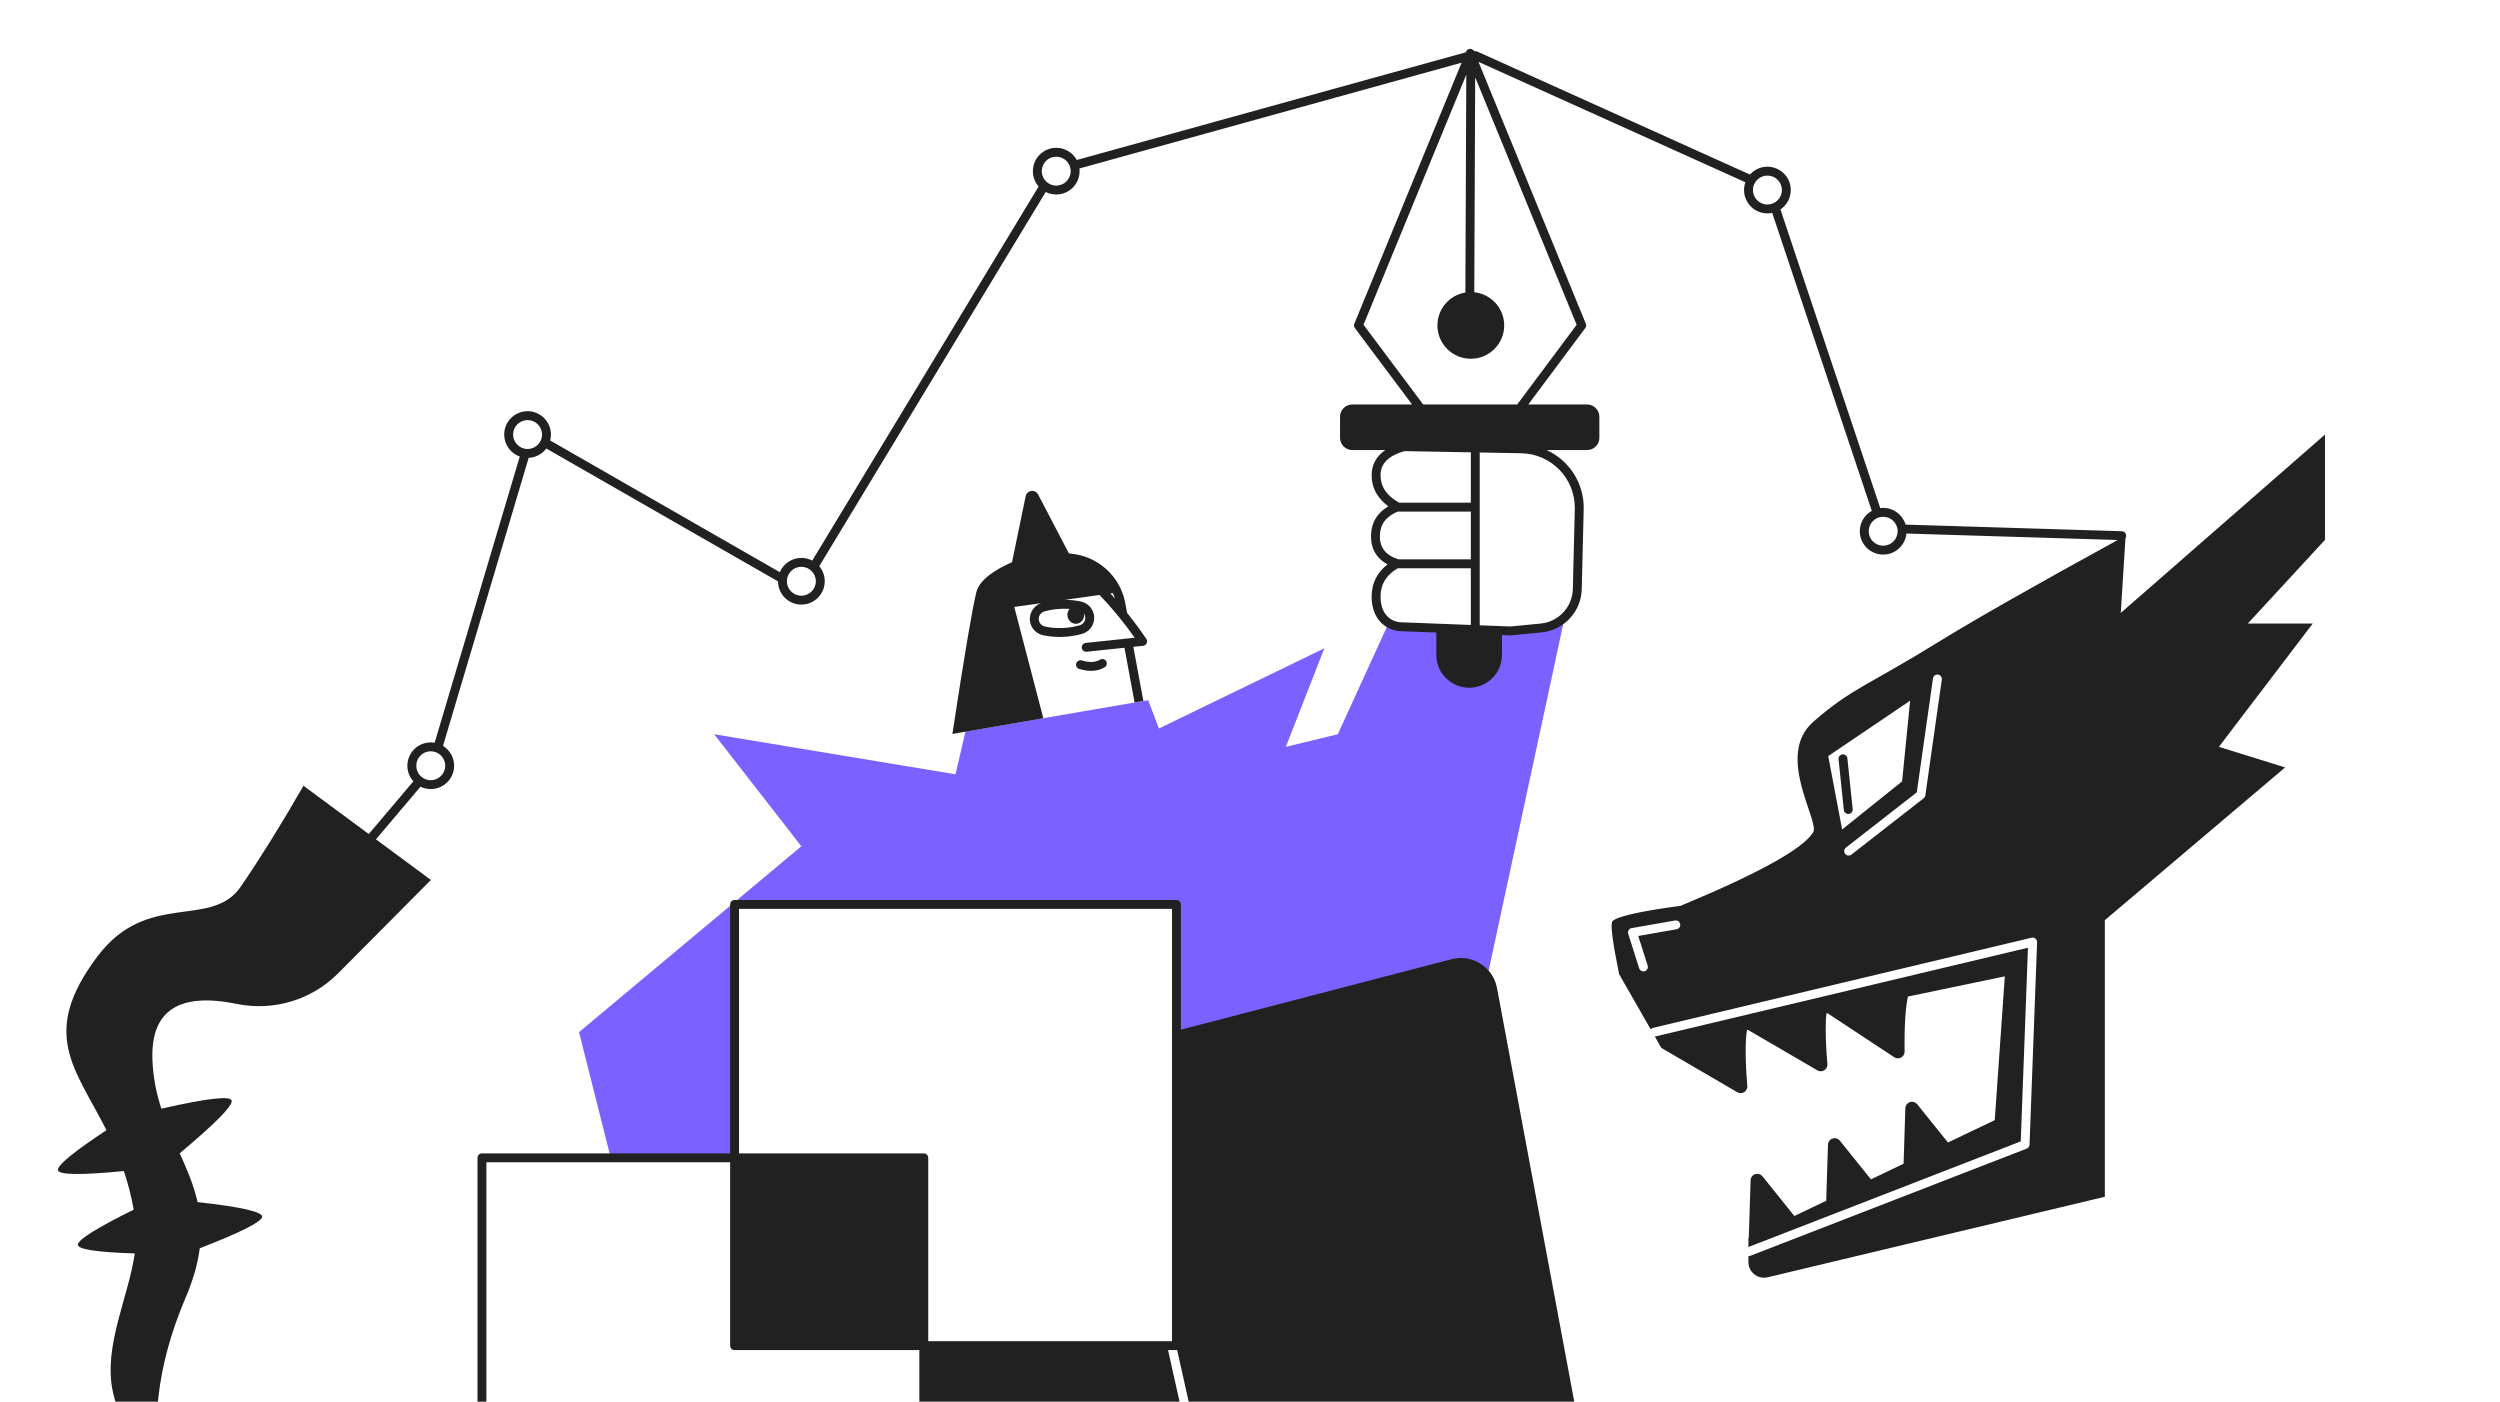 <svg xmlns="http://www.w3.org/2000/svg" width="239" height="134" viewBox="0 0 239 134" fill="none">
<path fill-rule="evenodd" clip-rule="evenodd" d="M131.506 94.475L132.721 95.834L112.466 98.672V86.464H70.225V110.74H58.397L55.355 98.672L76.609 80.903L68.273 70.194L91.345 74.025L92.299 69.937L109.764 66.935L110.793 69.643L126.609 61.976L122.925 71.398L127.894 70.194L132.754 59.562C133.128 59.84 133.582 60.004 134.061 60.022L144.578 60.425L147.489 60.142C148.257 60.067 148.954 59.769 149.518 59.315L142.048 94.037L131.506 94.475ZM151.068 51.411L151.209 51.456L151.049 52.2L151.068 51.411Z" fill="#7B61FF"/>
<path fill-rule="evenodd" clip-rule="evenodd" d="M111.664 129.069L120.108 166.892L121.511 176.156L56.712 176.693C56.602 176.694 56.493 176.682 56.387 176.658L23.143 177.112C22.686 177.118 22.542 176.499 22.954 176.303L44.575 166.006L50.233 153.293H46.074C45.839 153.293 45.648 153.103 45.648 152.868V110.688C45.648 110.454 45.839 110.263 46.074 110.263H69.801V86.464C69.801 86.23 69.991 86.039 70.226 86.039H112.467C112.702 86.039 112.893 86.23 112.893 86.464V98.438L138.774 91.698C138.855 91.677 138.935 91.659 139.017 91.644C140.923 91.289 142.757 92.544 143.112 94.448L156.033 163.611C156.048 163.695 156.056 163.779 156.056 163.864C156.056 164.627 155.437 165.246 154.673 165.246H153.52L154.361 167.667L170.277 171.312C170.757 171.421 171.221 171.587 171.661 171.805L179.688 175.776C180.091 175.975 179.949 176.581 179.499 176.581H159.09C159.085 176.582 159.08 176.582 159.076 176.581H140.625C140.618 176.582 140.612 176.582 140.605 176.581H122.926C122.672 176.581 122.475 176.361 122.503 176.109L123.738 165.246H120.613L112.535 129.064C112.513 129.067 112.49 129.069 112.467 129.069H111.664ZM51.165 153.293L48.377 159.557C48.481 159.482 48.618 159.454 48.751 159.494C51.562 160.346 55.282 159.425 59.905 156.689C59.944 156.665 59.986 156.649 60.029 156.64L60.882 153.293H51.165ZM127.198 165.246C134.199 166.461 138.79 169.96 140.915 175.732H158.32L153.778 168.367C153.713 168.317 153.662 168.248 153.634 168.168L152.619 165.246H127.198ZM59.742 157.766C55.204 160.344 51.46 161.203 48.504 160.307C48.335 160.256 48.221 160.11 48.204 159.946L45.295 166.481L41.69 176.008L55.414 175.821C55.31 175.56 55.285 175.265 55.36 174.972L59.742 157.766ZM154.97 168.679L159.32 175.732H177.681L171.283 172.566C170.903 172.378 170.501 172.235 170.087 172.14L154.97 168.679ZM124.546 165.674L123.403 175.732H140.005C137.718 169.854 132.67 166.542 124.788 165.78C124.694 165.771 124.611 165.732 124.546 165.674ZM40.776 176.021C40.778 176.016 40.779 176.011 40.781 176.006L44.128 167.16L25.073 176.235L40.776 176.021ZM70.652 110.263H88.208H88.314C88.549 110.263 88.74 110.454 88.74 110.688V128.219H112.042V86.889H70.652V110.263ZM69.801 111.113H46.499V152.443H87.889V129.069H70.226C69.991 129.069 69.801 128.879 69.801 128.644V111.113ZM101.806 57.344C102.331 57.348 102.842 57.402 103.339 57.507C103.917 57.63 104.38 58.061 104.542 58.628C104.785 59.474 104.295 60.356 103.447 60.598C102.854 60.768 102.235 60.864 101.59 60.887C100.946 60.909 100.321 60.857 99.718 60.729C99.14 60.606 98.677 60.175 98.514 59.608C98.28 58.792 98.729 57.941 99.523 57.665L96.964 58.024L99.742 68.665L91.048 70.164C92.221 62.485 92.988 57.956 93.349 56.578C93.662 55.388 95.231 54.402 96.748 53.748L98.053 47.438C98.124 47.093 98.462 46.872 98.807 46.943C98.995 46.981 99.155 47.102 99.244 47.272L102.185 52.9C102.249 52.909 102.313 52.919 102.376 52.93C104.935 53.157 107.097 55.06 107.577 57.663L107.748 58.586C108.386 59.38 108.999 60.21 109.588 61.077C109.768 61.343 109.599 61.704 109.28 61.738L108.348 61.836L109.305 67.013L108.466 67.155L107.499 61.925L103.883 62.306C103.65 62.331 103.44 62.162 103.415 61.928C103.391 61.695 103.56 61.486 103.794 61.461L108.477 60.968C107.435 59.49 106.315 58.127 105.119 56.879L101.806 57.344ZM106.394 56.7L106.151 56.734C106.299 56.894 106.446 57.056 106.591 57.219C106.535 57.041 106.469 56.868 106.394 56.7ZM102.248 58.211C102.001 58.194 101.751 58.19 101.496 58.199C100.92 58.219 100.37 58.304 99.844 58.455C99.448 58.568 99.219 58.98 99.333 59.374C99.409 59.639 99.624 59.84 99.894 59.897C100.429 60.011 100.984 60.057 101.56 60.037C102.136 60.017 102.687 59.932 103.213 59.781C103.608 59.668 103.837 59.256 103.724 58.862C103.702 58.786 103.669 58.716 103.627 58.652C103.627 58.657 103.628 58.661 103.629 58.666C103.702 59.128 103.409 59.558 102.973 59.627C102.538 59.696 102.125 59.377 102.052 58.915C102.01 58.649 102.09 58.393 102.248 58.211ZM105.604 63.792C104.936 64.192 104.117 64.238 103.171 63.951C102.946 63.883 102.819 63.646 102.887 63.421C102.956 63.196 103.193 63.07 103.418 63.138C104.15 63.36 104.725 63.328 105.166 63.063C105.367 62.943 105.629 63.008 105.75 63.209C105.871 63.41 105.805 63.672 105.604 63.792ZM132.438 43.025H129.278C128.632 43.025 128.108 42.502 128.108 41.857V39.838C128.108 39.193 128.632 38.669 129.278 38.669H134.995L129.527 31.364C129.437 31.245 129.417 31.087 129.474 30.948L139.728 5.993L103.196 16.106C103.205 16.19 103.21 16.275 103.21 16.362C103.21 17.594 102.21 18.593 100.976 18.593C100.613 18.593 100.271 18.507 99.968 18.354L78.32 54.131C78.648 54.519 78.845 55.02 78.845 55.567C78.845 56.799 77.844 57.798 76.61 57.798C75.381 57.798 74.383 56.806 74.376 55.58L52.228 42.876C51.839 43.395 51.23 43.74 50.539 43.771L42.352 71.304C42.989 71.697 43.414 72.401 43.414 73.204C43.414 74.436 42.413 75.435 41.179 75.435C40.827 75.435 40.494 75.354 40.198 75.209L35.941 80.24L41.194 84.124L32.326 93.049C29.798 95.593 26.156 96.693 22.64 95.974C17.097 94.842 14.407 96.613 14.571 101.288C14.632 103.041 14.965 104.576 15.426 105.991C19.848 104.982 22.09 104.73 22.152 105.237C22.216 105.753 20.559 107.426 17.182 110.256C17.868 111.777 18.519 113.276 18.888 114.921C23.105 115.388 25.162 115.862 25.059 116.345C24.954 116.838 22.966 117.834 19.096 119.333C18.917 120.744 18.496 122.298 17.747 124.052C14.97 130.553 14.281 136.696 15.677 142.482C15.704 142.597 15.634 142.711 15.52 142.739C15.43 142.76 15.336 142.721 15.288 142.642C12.732 138.426 11.225 135.196 10.769 132.953C9.892 128.643 12.264 124.074 12.886 119.83C9.2 119.714 7.385 119.428 7.441 118.971C7.501 118.486 9.281 117.377 12.782 115.643C12.546 114.299 12.221 113.077 11.84 111.951C7.637 112.365 5.535 112.326 5.535 111.833C5.535 111.356 7.082 110.093 10.177 108.044C7.177 102.105 3.748 98.833 9.315 91.433C14.104 85.068 20.202 88.877 23.022 84.757C24.902 82.011 26.899 78.797 29.013 75.116L35.256 79.733L39.518 74.696C39.161 74.3 38.945 73.777 38.945 73.204C38.945 71.972 39.945 70.973 41.179 70.973C41.307 70.973 41.432 70.983 41.553 71.004L49.688 43.646C48.822 43.339 48.202 42.513 48.202 41.542C48.202 40.31 49.202 39.311 50.436 39.311C51.67 39.311 52.67 40.31 52.67 41.542C52.67 41.738 52.645 41.927 52.598 42.108L74.551 54.7C74.89 53.898 75.684 53.336 76.61 53.336C76.986 53.336 77.341 53.428 77.652 53.592L99.292 17.828C98.949 17.436 98.742 16.923 98.742 16.362C98.742 15.13 99.742 14.131 100.976 14.131C101.823 14.131 102.56 14.601 102.939 15.295L140.132 4.999C140.162 4.87 140.253 4.756 140.386 4.702C140.44 4.68 140.496 4.67 140.552 4.67C140.607 4.67 140.664 4.68 140.718 4.702C140.814 4.741 140.887 4.811 140.932 4.896C141.022 4.873 141.12 4.88 141.211 4.921L167.294 16.687C167.703 16.227 168.301 15.937 168.966 15.937C170.2 15.937 171.2 16.936 171.2 18.168C171.2 18.94 170.807 19.62 170.211 20.021L179.751 48.572C179.843 48.56 179.936 48.555 180.031 48.555C181.045 48.555 181.901 49.229 182.174 50.153L202.848 50.786C203.083 50.793 203.267 50.989 203.26 51.224C203.258 51.303 203.234 51.376 203.195 51.438L202.746 58.598L222.272 41.542V51.608L214.891 59.612H221.1L212.126 71.398L218.462 73.364L201.222 87.97V114.413L168.984 122.109C168.87 122.136 168.754 122.149 168.637 122.149C167.815 122.149 167.148 121.483 167.148 120.662V120.091C167.203 120.093 167.261 120.084 167.316 120.062L193.752 109.809C193.911 109.748 194.017 109.598 194.024 109.429L194.745 90.075C194.755 89.794 194.495 89.581 194.221 89.646L158.037 98.264C157.944 98.287 157.865 98.338 157.808 98.406L154.787 93.127C154.143 89.967 153.932 88.278 154.156 88.06C154.627 87.602 156.796 87.115 160.663 86.597C168.16 83.48 172.386 81.135 173.342 79.562C173.98 78.513 169.682 72.222 173.342 69.01C176.993 65.808 178.63 65.51 185.338 61.361C188.659 59.307 194.364 56.062 202.454 51.624L182.255 51.006C182.144 52.135 181.191 53.017 180.031 53.017C178.797 53.017 177.797 52.018 177.797 50.786C177.797 49.948 178.259 49.219 178.942 48.837L169.424 20.352C169.276 20.383 169.123 20.399 168.966 20.399C167.732 20.399 166.731 19.4 166.731 18.168C166.731 17.907 166.776 17.656 166.859 17.424L141.341 5.912L151.605 30.949C151.661 31.087 151.641 31.244 151.552 31.364L146.104 38.669H151.729C152.375 38.669 152.899 39.193 152.899 39.838V41.857C152.899 42.502 152.375 43.025 151.729 43.025H147.857C149.986 43.997 151.448 46.161 151.402 48.647C151.402 48.666 151.402 48.666 151.401 48.684L151.215 56.33C151.163 58.477 149.514 60.247 147.374 60.456L144.462 60.74C144.443 60.742 144.424 60.742 144.405 60.742L143.589 60.711V62.612C143.589 64.343 142.184 65.746 140.45 65.746C138.717 65.746 137.312 64.343 137.312 62.612V60.47L133.888 60.339C132.958 60.303 132.109 59.803 131.627 59.008C131.279 58.433 131.115 57.747 131.129 56.957C131.153 55.715 131.668 54.706 132.653 53.956C131.572 53.373 131.029 52.42 131.07 51.139C131.107 49.94 131.673 49.019 132.726 48.406C131.686 47.641 131.143 46.655 131.129 45.468C131.118 44.44 131.565 43.622 132.438 43.025ZM140.942 27.939C142.549 28.105 143.802 29.461 143.802 31.11C143.802 32.87 142.373 34.297 140.61 34.297C138.847 34.297 137.418 32.87 137.418 31.11C137.418 29.526 138.575 28.212 140.09 27.965L140.177 7.14L130.353 31.048L136.058 38.669H145.043L150.726 31.049L141.027 7.389L140.942 27.939ZM158.204 99.097C158.214 99.096 158.224 99.094 158.234 99.091L193.873 90.603L193.183 109.118L167.148 119.216V118.352L167.184 118.335L167.358 112.837C167.369 112.485 167.664 112.209 168.016 112.22C168.203 112.226 168.377 112.313 168.494 112.458L171.514 116.215L171.525 116.258L174.585 114.794L174.755 109.427C174.766 109.075 175.061 108.799 175.413 108.81C175.6 108.816 175.774 108.903 175.891 109.048L178.865 112.747L181.982 111.256L182.15 105.947C182.161 105.595 182.456 105.318 182.809 105.33C182.995 105.335 183.169 105.422 183.286 105.568L186.227 109.225L190.698 107.086L191.66 93.34L182.401 95.269C182.293 95.734 182.21 96.373 182.153 97.186C182.085 98.156 182.061 99.271 182.081 100.53C182.083 100.659 182.046 100.785 181.975 100.892C181.781 101.186 181.385 101.266 181.091 101.072L174.72 96.87L174.599 96.895C174.559 97.306 174.539 97.808 174.539 98.4C174.539 99.367 174.592 100.474 174.699 101.72C174.71 101.851 174.68 101.982 174.614 102.096C174.436 102.4 174.045 102.502 173.741 102.325L167.106 98.457L167.012 98.476C166.927 98.955 166.884 99.626 166.884 100.491C166.884 101.458 166.938 102.565 167.044 103.811C167.055 103.942 167.026 104.073 166.959 104.187C166.782 104.491 166.391 104.593 166.086 104.416L158.825 100.182L158.204 99.097ZM181.84 74.703L182.609 66.983L174.779 72.282L176.107 79.297L181.84 74.703ZM160.28 88.837C160.512 88.796 160.667 88.576 160.626 88.345C160.586 88.114 160.365 87.959 160.133 88L155.991 88.725C155.737 88.769 155.58 89.027 155.658 89.272L156.706 92.57C156.777 92.793 157.017 92.917 157.241 92.846C157.465 92.775 157.589 92.536 157.518 92.313L156.617 89.478L160.28 88.837ZM176.471 81.032C176.286 81.177 176.253 81.444 176.397 81.629C176.542 81.814 176.809 81.847 176.995 81.702L183.904 76.313C183.991 76.245 184.048 76.147 184.063 76.038L185.636 64.97C185.669 64.737 185.507 64.522 185.274 64.489C185.041 64.456 184.826 64.618 184.793 64.85L183.245 75.749L176.471 81.032ZM175.765 72.588C175.74 72.355 175.91 72.146 176.144 72.121C176.378 72.097 176.587 72.267 176.611 72.5L177.117 77.348C177.142 77.582 176.972 77.791 176.738 77.815C176.504 77.839 176.295 77.67 176.271 77.436L175.765 72.588ZM41.179 74.585C41.943 74.585 42.562 73.967 42.562 73.204C42.562 72.441 41.943 71.823 41.179 71.823C40.415 71.823 39.796 72.441 39.796 73.204C39.796 73.967 40.415 74.585 41.179 74.585ZM50.436 42.924C51.2 42.924 51.819 42.305 51.819 41.542C51.819 40.78 51.2 40.161 50.436 40.161C49.672 40.161 49.053 40.78 49.053 41.542C49.053 42.305 49.672 42.924 50.436 42.924ZM76.61 56.948C77.374 56.948 77.994 56.33 77.994 55.567C77.994 54.804 77.374 54.186 76.61 54.186C75.846 54.186 75.227 54.804 75.227 55.567C75.227 56.33 75.846 56.948 76.61 56.948ZM100.976 17.743C101.74 17.743 102.359 17.125 102.359 16.362C102.359 15.599 101.74 14.981 100.976 14.981C100.212 14.981 99.593 15.599 99.593 16.362C99.593 17.125 100.212 17.743 100.976 17.743ZM168.966 19.549C169.729 19.549 170.349 18.931 170.349 18.168C170.349 17.405 169.729 16.787 168.966 16.787C168.202 16.787 167.582 17.405 167.582 18.168C167.582 18.931 168.202 19.549 168.966 19.549ZM180.031 52.167C180.795 52.167 181.414 51.549 181.414 50.786C181.414 50.023 180.795 49.405 180.031 49.405C179.267 49.405 178.648 50.023 178.648 50.786C178.648 51.549 179.267 52.167 180.031 52.167ZM140.623 43.243L134.271 43.127C134.26 43.126 134.249 43.128 134.238 43.131C132.682 43.596 131.968 44.359 131.98 45.458C131.993 46.535 132.567 47.39 133.754 48.056H140.61V43.349C140.61 43.312 140.615 43.277 140.623 43.243ZM141.451 43.258C141.458 43.287 141.461 43.318 141.461 43.349V59.778L144.408 59.891L147.291 59.61C149.004 59.443 150.322 58.027 150.364 56.309L150.55 48.663C150.551 48.647 150.551 48.647 150.551 48.632C150.604 45.757 148.313 43.384 145.434 43.331L141.451 43.258ZM140.61 59.746V54.325H133.694C133.676 54.325 133.658 54.324 133.64 54.321C132.542 54.95 132.002 55.82 131.98 56.973C131.969 57.609 132.095 58.138 132.355 58.568C132.689 59.118 133.277 59.465 133.921 59.489L140.61 59.746ZM140.61 53.475V48.906H133.694C133.675 48.906 133.656 48.905 133.638 48.902C132.505 49.371 131.954 50.11 131.92 51.166C131.884 52.333 132.447 53.075 133.692 53.474C133.693 53.474 133.694 53.474 133.695 53.475H140.61Z" fill="#212121"/>
</svg>